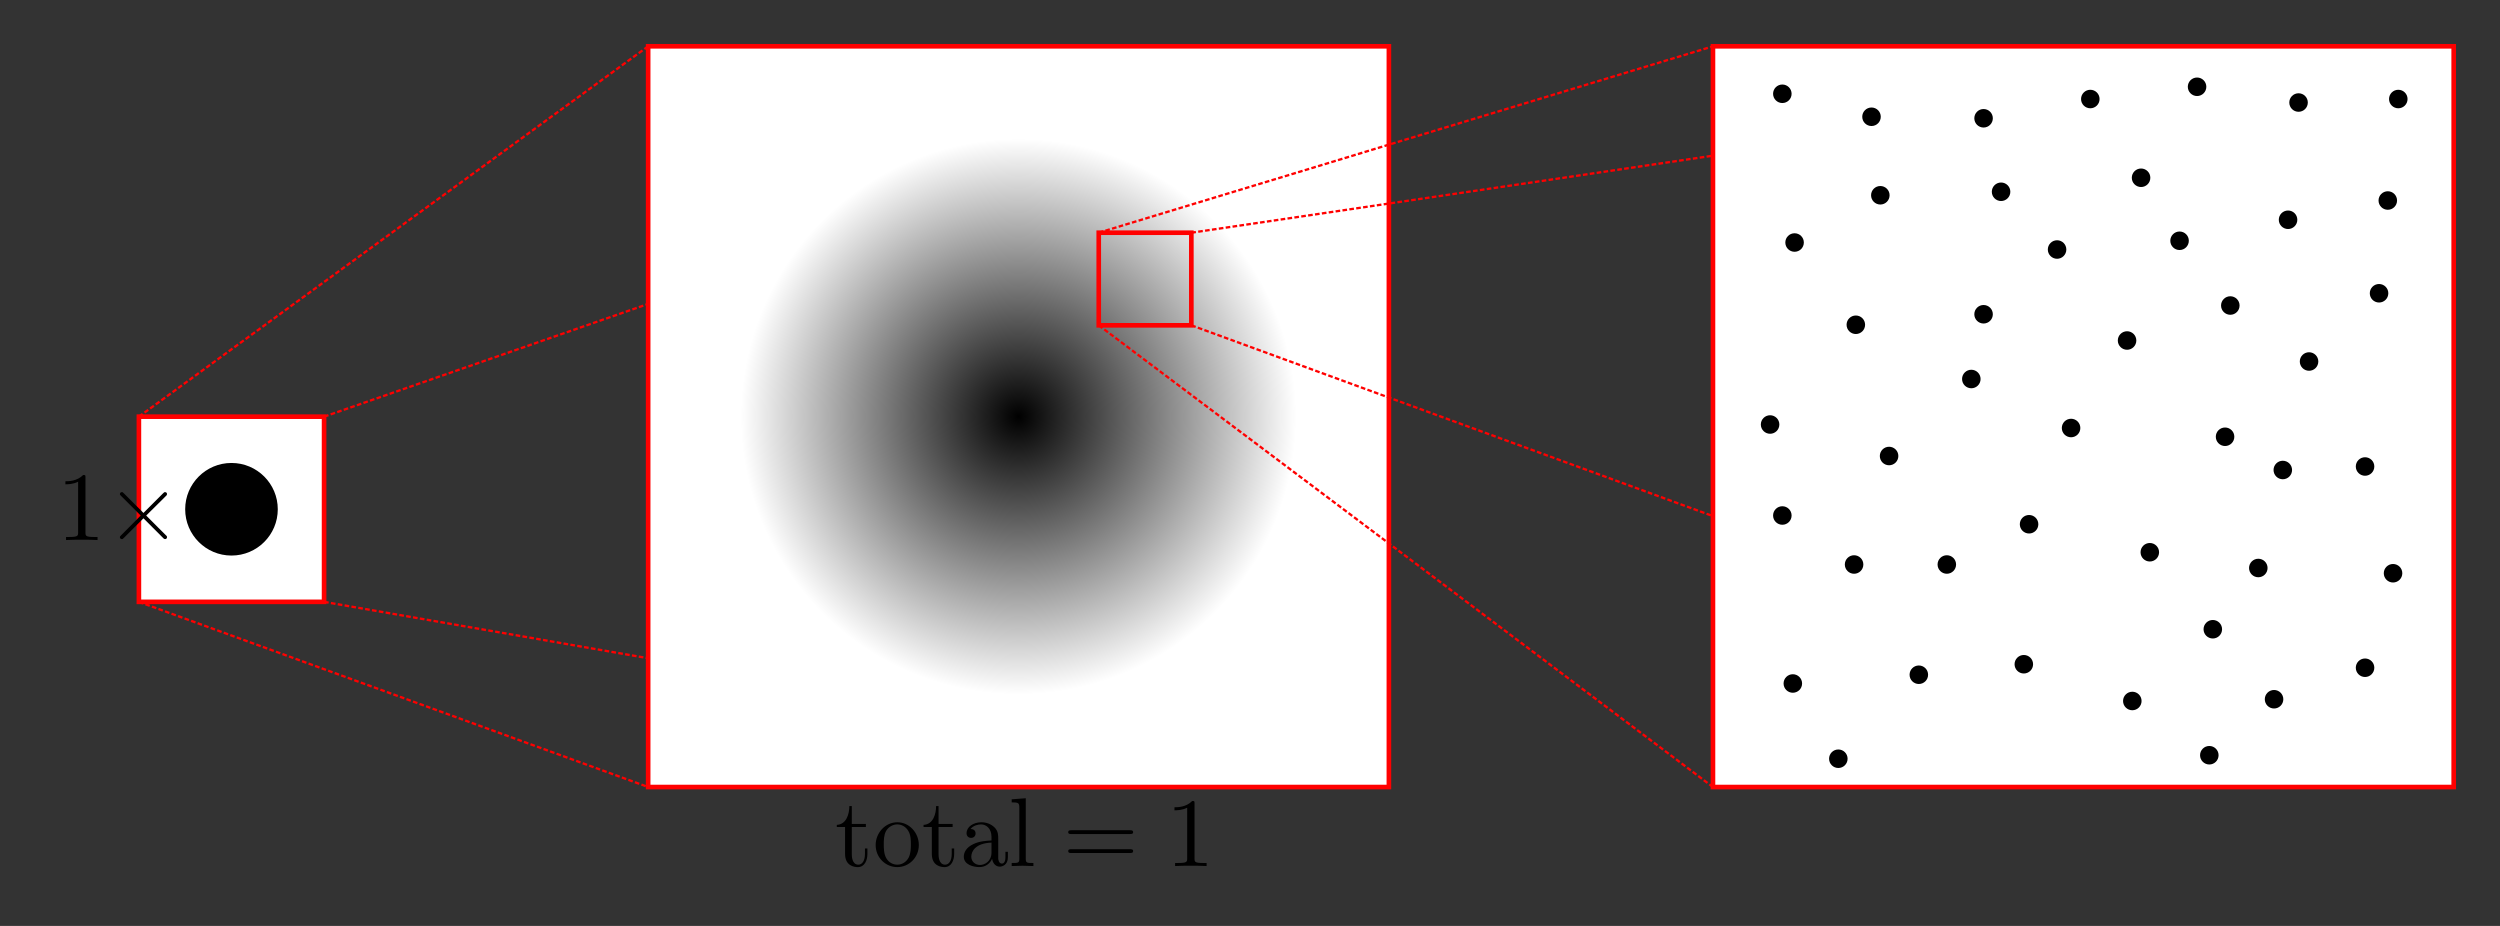 <?xml version="1.0" encoding="UTF-8" standalone="no"?>
<!-- Created with Inkscape (http://www.inkscape.org/) -->

<svg
   xmlns:ns1="http://www.iki.fi/pav/software/textext/"
   xmlns:dc="http://purl.org/dc/elements/1.1/"
   xmlns:cc="http://creativecommons.org/ns#"
   xmlns:rdf="http://www.w3.org/1999/02/22-rdf-syntax-ns#"
   xmlns:svg="http://www.w3.org/2000/svg"
   xmlns="http://www.w3.org/2000/svg"
   xmlns:xlink="http://www.w3.org/1999/xlink"
   xmlns:sodipodi="http://sodipodi.sourceforge.net/DTD/sodipodi-0.dtd"
   xmlns:inkscape="http://www.inkscape.org/namespaces/inkscape"
   width="270mm"
   height="100mm"
   viewBox="0 0 270 100"
   version="1.1"
   id="svg8"
   inkscape:version="0.92.4 (5da689c313, 2019-01-14)"
   sodipodi:docname="point_smoothing.svg">
  <rect x="0" y="0" width="270" height="100" fill="#333333" stroke="none"/>
  <defs
     id="defs2">
    <radialGradient
       inkscape:collect="always"
       xlink:href="#linearGradient1010"
       id="radialGradient1012"
       cx="110"
       cy="242"
       fx="110"
       fy="242"
       r="30"
       gradientUnits="userSpaceOnUse"
       gradientTransform="translate(5,-5)" />
    <linearGradient
       inkscape:collect="always"
       id="linearGradient1010">
      <stop
         style="stop-color:#000000;stop-opacity:1;"
         offset="0"
         id="stop1006" />
      <stop
         style="stop-color:#000000;stop-opacity:0;"
         offset="1"
         id="stop1008" />
    </linearGradient>
  </defs>
  <sodipodi:namedview
     id="base"
     pagecolor="#ffffff"
     bordercolor="#666666"
     borderopacity="1.0"
     inkscape:pageopacity="0.0"
     inkscape:pageshadow="2"
     inkscape:zoom="0.7"
     inkscape:cx="964.55724"
     inkscape:cy="311.22552"
     inkscape:document-units="mm"
     inkscape:current-layer="g1782"
     showgrid="true"
     inkscape:window-width="1920"
     inkscape:window-height="1017"
     inkscape:window-x="-8"
     inkscape:window-y="-8"
     inkscape:window-maximized="1"
     inkscape:snap-object-midpoints="true"
     inkscape:snap-global="true">
    <inkscape:grid
       spacingy="1"
       spacingx="1"
       units="mm"
       id="grid812"
       type="xygrid" />
  </sodipodi:namedview>
  <g
     inkscape:label="Layer 1"
     inkscape:groupmode="layer"
     id="layer1"
     transform="translate(0,-197)">
    <path
       style="fill:none;stroke:#ff0000;stroke-width:0.25;stroke-linecap:butt;stroke-linejoin:miter;stroke-miterlimit:4;stroke-dasharray:0.5, 0.25;stroke-dashoffset:0;stroke-opacity:1"
       d="m 15,262 55,20"
       id="path983-0"
       inkscape:connector-curvature="0"
       sodipodi:nodetypes="cc" />
    <path
       style="fill:none;stroke:#ff0000;stroke-width:0.25;stroke-linecap:butt;stroke-linejoin:miter;stroke-miterlimit:4;stroke-dasharray:0.5, 0.25;stroke-dashoffset:0;stroke-opacity:1"
       d="m 35,262 115,20"
       id="path983-9-8"
       inkscape:connector-curvature="0"
       sodipodi:nodetypes="cc" />
    <path
       style="fill:none;stroke:#ff0000;stroke-width:0.25;stroke-linecap:butt;stroke-linejoin:miter;stroke-miterlimit:4;stroke-dasharray:0.5, 0.25;stroke-dashoffset:0;stroke-opacity:1"
       d="m 35,242 115,-40"
       id="path983-9"
       inkscape:connector-curvature="0"
       sodipodi:nodetypes="cc" />
    <path
       style="fill:none;stroke:#ff0000;stroke-width:0.25;stroke-linecap:butt;stroke-linejoin:miter;stroke-miterlimit:4;stroke-dasharray:0.5, 0.25;stroke-dashoffset:0;stroke-opacity:1"
       d="m 15,242 55,-40"
       id="path983"
       inkscape:connector-curvature="0" />
    <rect
       style="fill:#ffffff;fill-opacity:1;stroke:#ff0000;stroke-width:0.5;stroke-miterlimit:4;stroke-dasharray:none;stroke-dashoffset:0;stroke-opacity:1"
       id="rect866"
       width="20"
       height="20"
       x="15"
       y="242" />
    <circle
       style="fill:#000000;fill-opacity:1;stroke:none;stroke-width:4.233;stroke-miterlimit:4;stroke-dasharray:none;stroke-dashoffset:0;stroke-opacity:1"
       id="path814"
       cx="25"
       cy="252"
       r="5" />
    <g
       id="g855"
       ns1:jacobian_sqrt="1.058333"
       inkscapeversion="0.92.4"
       ns1:alignment="middle center"
       ns1:scale="3.0"
       ns1:preamble="C:\\Users\\shawn\\AppData\\Roaming\\inkscape\\extensions\\textext\\default_packages.tex"
       ns1:text="$1 \\times $"
       ns1:pdfconverter="pdf2svg"
       ns1:texconverter="pdflatex"
       ns1:version="0.11.0"
       transform="matrix(1.058,0,0,1.058,-151.215,112.743)">
      <g
         id="surface1">
        <g
           id="g848"
           style="fill:#000000;fill-opacity:1">
          <path
             id="path846"
             transform="translate(148.712,134.765)"
             d="m 2.938,-6.375 c 0,-0.25 0,-0.266 -0.234,-0.266 C 2.078,-6 1.203,-6 0.891,-6 v 0.312 c 0.203,0 0.781,0 1.297,-0.266 v 5.172 c 0,0.359 -0.031,0.469 -0.922,0.469 h -0.312 V 0 c 0.344,-0.031 1.203,-0.031 1.609,-0.031 0.391,0 1.266,0 1.609,0.031 v -0.312 h -0.312 c -0.906,0 -0.922,-0.109 -0.922,-0.469 z m 0,0"
             style="stroke:none;stroke-width:0"
             inkscape:connector-curvature="0" />
        </g>
        <g
           id="g852"
           style="fill:#000000;fill-opacity:1">
          <path
             id="path850"
             transform="translate(153.694,134.765)"
             d="M 3.875,-2.766 1.891,-4.75 C 1.766,-4.875 1.75,-4.891 1.672,-4.891 1.562,-4.891 1.469,-4.812 1.469,-4.688 c 0,0.062 0.016,0.078 0.125,0.188 l 2,2 -2,2.016 c -0.109,0.109 -0.125,0.125 -0.125,0.188 0,0.125 0.094,0.203 0.203,0.203 0.078,0 0.094,-0.016 0.219,-0.141 L 3.875,-2.219 l 2.062,2.062 c 0.016,0.016 0.078,0.062 0.141,0.062 0.125,0 0.203,-0.078 0.203,-0.203 0,-0.016 0,-0.047 -0.031,-0.109 C 6.234,-0.422 4.656,-1.984 4.156,-2.5 l 1.828,-1.812 c 0.047,-0.062 0.203,-0.188 0.25,-0.25 0,-0.016 0.047,-0.062 0.047,-0.125 0,-0.125 -0.078,-0.203 -0.203,-0.203 C 6,-4.891 5.969,-4.859 5.859,-4.75 Z m 0,0"
             style="stroke:none;stroke-width:0"
             inkscape:connector-curvature="0" />
        </g>
      </g>
    </g>
    <g
       id="g1119"
       transform="translate(-5,5)">
      <rect
         y="197"
         x="75"
         height="80"
         width="80"
         id="rect963"
         style="fill:#ffffff;fill-opacity:1;stroke:#ff0000;stroke-width:0.5;stroke-miterlimit:4;stroke-dasharray:none;stroke-dashoffset:0;stroke-opacity:1" />
      <circle
         style="fill:url(#radialGradient1012);fill-opacity:1;stroke:none;stroke-width:0.25;stroke-miterlimit:4;stroke-dasharray:0.5, 0.25;stroke-dashoffset:0;stroke-opacity:1"
         id="path1004"
         cx="115"
         cy="237"
         r="30" />
      <rect
         style="fill:none;fill-opacity:1;stroke:#ff0000;stroke-width:0.5;stroke-miterlimit:4;stroke-dasharray:none;stroke-dashoffset:0;stroke-opacity:1"
         id="rect1248"
         width="10"
         height="10"
         x="123.664"
         y="217.134" />
    </g>
    <path
       style="fill:none;stroke:#ff0000;stroke-width:0.25;stroke-linecap:butt;stroke-linejoin:miter;stroke-miterlimit:4;stroke-dasharray:0.5, 0.25;stroke-dashoffset:0;stroke-opacity:1"
       d="M 128.664,222.134 265,202"
       id="path1265"
       inkscape:connector-curvature="0" />
    <path
       style="fill:none;stroke:#ff0000;stroke-width:0.25;stroke-linecap:butt;stroke-linejoin:miter;stroke-miterlimit:4;stroke-dasharray:0.5, 0.25;stroke-dashoffset:0;stroke-opacity:1"
       d="M 128.664,232.134 265,282"
       id="path1265-3"
       inkscape:connector-curvature="0"
       sodipodi:nodetypes="cc" />
    <path
       style="fill:none;stroke:#ff0000;stroke-width:0.25;stroke-linecap:butt;stroke-linejoin:miter;stroke-miterlimit:4;stroke-dasharray:0.5, 0.25;stroke-dashoffset:0;stroke-opacity:1"
       d="M 118.664,222.134 185,202"
       id="path1265-1"
       inkscape:connector-curvature="0"
       sodipodi:nodetypes="cc" />
    <path
       style="fill:none;stroke:#ff0000;stroke-width:0.25;stroke-linecap:butt;stroke-linejoin:miter;stroke-miterlimit:4;stroke-dasharray:0.5, 0.25;stroke-dashoffset:0;stroke-opacity:1"
       d="M 118.664,232.134 185,282"
       id="path1265-7"
       inkscape:connector-curvature="0"
       sodipodi:nodetypes="cc" />
    <g
       id="g1782"
       transform="translate(-5,5)">
      <rect
         style="fill:#ffffff;fill-opacity:1;stroke:#ff0000;stroke-width:0.5;stroke-miterlimit:4;stroke-dasharray:none;stroke-dashoffset:0;stroke-opacity:1"
         id="rect963-7"
         width="80"
         height="80"
         x="190"
         y="197" />
      <circle
         r="1"
         style="fill:#000000;fill-opacity:1;stroke:none;stroke-width:0.5;stroke-miterlimit:4;stroke-dasharray:none;stroke-dashoffset:0;stroke-opacity:1"
         id="path868-1-0"
         cx="207.123"
         cy="204.61" />
      <circle
         r="1"
         style="fill:#000000;fill-opacity:1;stroke:none;stroke-width:0.5;stroke-miterlimit:4;stroke-dasharray:none;stroke-dashoffset:0;stroke-opacity:1"
         id="path868-1-0-4"
         cx="219.226"
         cy="204.774" />
      <circle
         r="1"
         style="fill:#000000;fill-opacity:1;stroke:none;stroke-width:0.5;stroke-miterlimit:4;stroke-dasharray:none;stroke-dashoffset:0;stroke-opacity:1"
         id="path868-1-0-2"
         cx="197.493"
         cy="202.128" />
      <circle
         r="1"
         style="fill:#000000;fill-opacity:1;stroke:none;stroke-width:0.5;stroke-miterlimit:4;stroke-dasharray:none;stroke-dashoffset:0;stroke-opacity:1"
         id="path868-1-0-6"
         cx="198.815"
         cy="218.192" />
      <circle
         r="1"
         style="fill:#000000;fill-opacity:1;stroke:none;stroke-width:0.5;stroke-miterlimit:4;stroke-dasharray:none;stroke-dashoffset:0;stroke-opacity:1"
         id="path868-1-0-43"
         cx="208.076"
         cy="213.089" />
      <circle
         r="1"
         style="fill:#000000;fill-opacity:1;stroke:none;stroke-width:0.5;stroke-miterlimit:4;stroke-dasharray:none;stroke-dashoffset:0;stroke-opacity:1"
         id="path868-1-0-44"
         cx="221.116"
         cy="212.711" />
      <circle
         r="1"
         style="fill:#000000;fill-opacity:1;stroke:none;stroke-width:0.5;stroke-miterlimit:4;stroke-dasharray:none;stroke-dashoffset:0;stroke-opacity:1"
         id="path868-1-0-0"
         cx="230.754"
         cy="202.695" />
      <circle
         r="1"
         style="fill:#000000;fill-opacity:1;stroke:none;stroke-width:0.5;stroke-miterlimit:4;stroke-dasharray:none;stroke-dashoffset:0;stroke-opacity:1"
         id="path868-1-0-5"
         cx="242.283"
         cy="201.372" />
      <circle
         r="1"
         style="fill:#000000;fill-opacity:1;stroke:none;stroke-width:0.5;stroke-miterlimit:4;stroke-dasharray:none;stroke-dashoffset:0;stroke-opacity:1"
         id="path868-1-0-41"
         cx="236.235"
         cy="211.199" />
      <circle
         r="1"
         style="fill:#000000;fill-opacity:1;stroke:none;stroke-width:0.5;stroke-miterlimit:4;stroke-dasharray:none;stroke-dashoffset:0;stroke-opacity:1"
         id="path868-1-0-09"
         cx="252.11"
         cy="215.735" />
      <circle
         r="1"
         style="fill:#000000;fill-opacity:1;stroke:none;stroke-width:0.5;stroke-miterlimit:4;stroke-dasharray:none;stroke-dashoffset:0;stroke-opacity:1"
         id="path868-1-0-091"
         cx="253.244"
         cy="203.073" />
      <circle
         r="1"
         style="fill:#000000;fill-opacity:1;stroke:none;stroke-width:0.5;stroke-miterlimit:4;stroke-dasharray:none;stroke-dashoffset:0;stroke-opacity:1"
         id="path868-1-0-7"
         cx="264.016"
         cy="202.695" />
      <circle
         r="1"
         style="fill:#000000;fill-opacity:1;stroke:none;stroke-width:0.5;stroke-miterlimit:4;stroke-dasharray:none;stroke-dashoffset:0;stroke-opacity:1"
         id="path868-1-0-1"
         cx="262.882"
         cy="213.656" />
      <circle
         r="1"
         style="fill:#000000;fill-opacity:1;stroke:none;stroke-width:0.5;stroke-miterlimit:4;stroke-dasharray:none;stroke-dashoffset:0;stroke-opacity:1"
         id="path868-1-0-49"
         cx="245.874"
         cy="224.996" />
      <circle
         r="1"
         style="fill:#000000;fill-opacity:1;stroke:none;stroke-width:0.5;stroke-miterlimit:4;stroke-dasharray:none;stroke-dashoffset:0;stroke-opacity:1"
         id="path868-1-0-11"
         cx="261.938"
         cy="223.673" />
      <circle
         r="1"
         style="fill:#000000;fill-opacity:1;stroke:none;stroke-width:0.5;stroke-miterlimit:4;stroke-dasharray:none;stroke-dashoffset:0;stroke-opacity:1"
         id="path868-1-0-16"
         cx="240.393"
         cy="218.003" />
      <circle
         r="1"
         style="fill:#000000;fill-opacity:1;stroke:none;stroke-width:0.5;stroke-miterlimit:4;stroke-dasharray:none;stroke-dashoffset:0;stroke-opacity:1"
         id="path868-1-0-8"
         cx="227.164"
         cy="218.948" />
      <circle
         r="1"
         style="fill:#000000;fill-opacity:1;stroke:none;stroke-width:0.5;stroke-miterlimit:4;stroke-dasharray:none;stroke-dashoffset:0;stroke-opacity:1"
         id="path868-1-0-118"
         cx="219.226"
         cy="225.94" />
      <circle
         r="1"
         style="fill:#000000;fill-opacity:1;stroke:none;stroke-width:0.5;stroke-miterlimit:4;stroke-dasharray:none;stroke-dashoffset:0;stroke-opacity:1"
         id="path868-1-0-3"
         cx="205.43"
         cy="227.074" />
      <circle
         r="1"
         style="fill:#000000;fill-opacity:1;stroke:none;stroke-width:0.5;stroke-miterlimit:4;stroke-dasharray:none;stroke-dashoffset:0;stroke-opacity:1"
         id="path868-1-0-79"
         cx="196.17"
         cy="237.847" />
      <circle
         r="1"
         style="fill:#000000;fill-opacity:1;stroke:none;stroke-width:0.5;stroke-miterlimit:4;stroke-dasharray:none;stroke-dashoffset:0;stroke-opacity:1"
         id="path868-1-0-9"
         cx="209.021"
         cy="241.249" />
      <circle
         r="1"
         style="fill:#000000;fill-opacity:1;stroke:none;stroke-width:0.5;stroke-miterlimit:4;stroke-dasharray:none;stroke-dashoffset:0;stroke-opacity:1"
         id="path868-1-0-66"
         cx="217.903"
         cy="232.933" />
      <circle
         r="1"
         style="fill:#000000;fill-opacity:1;stroke:none;stroke-width:0.5;stroke-miterlimit:4;stroke-dasharray:none;stroke-dashoffset:0;stroke-opacity:1"
         id="path868-1-0-17"
         cx="228.676"
         cy="238.225" />
      <circle
         r="1"
         style="fill:#000000;fill-opacity:1;stroke:none;stroke-width:0.5;stroke-miterlimit:4;stroke-dasharray:none;stroke-dashoffset:0;stroke-opacity:1"
         id="path868-1-0-69"
         cx="234.723"
         cy="228.775" />
      <circle
         r="1"
         style="fill:#000000;fill-opacity:1;stroke:none;stroke-width:0.5;stroke-miterlimit:4;stroke-dasharray:none;stroke-dashoffset:0;stroke-opacity:1"
         id="path868-1-0-52"
         cx="245.307"
         cy="239.17" />
      <circle
         r="1"
         style="fill:#000000;fill-opacity:1;stroke:none;stroke-width:0.5;stroke-miterlimit:4;stroke-dasharray:none;stroke-dashoffset:0;stroke-opacity:1"
         id="path868-1-0-67"
         cx="254.378"
         cy="231.043" />
      <circle
         r="1"
         style="fill:#000000;fill-opacity:1;stroke:none;stroke-width:0.5;stroke-miterlimit:4;stroke-dasharray:none;stroke-dashoffset:0;stroke-opacity:1"
         id="path868-1-0-98"
         cx="260.426"
         cy="242.382" />
      <circle
         r="1"
         style="fill:#000000;fill-opacity:1;stroke:none;stroke-width:0.5;stroke-miterlimit:4;stroke-dasharray:none;stroke-dashoffset:0;stroke-opacity:1"
         id="path868-1-0-88"
         cx="251.543"
         cy="242.76" />
      <circle
         r="1"
         style="fill:#000000;fill-opacity:1;stroke:none;stroke-width:0.5;stroke-miterlimit:4;stroke-dasharray:none;stroke-dashoffset:0;stroke-opacity:1"
         id="path868-1-0-90"
         cx="263.449"
         cy="253.911" />
      <circle
         r="1"
         style="fill:#000000;fill-opacity:1;stroke:none;stroke-width:0.5;stroke-miterlimit:4;stroke-dasharray:none;stroke-dashoffset:0;stroke-opacity:1"
         id="path868-1-0-84"
         cx="248.897"
         cy="253.344" />
      <circle
         r="1"
         style="fill:#000000;fill-opacity:1;stroke:none;stroke-width:0.5;stroke-miterlimit:4;stroke-dasharray:none;stroke-dashoffset:0;stroke-opacity:1"
         id="path868-1-0-21"
         cx="237.18"
         cy="251.643" />
      <circle
         r="1"
         style="fill:#000000;fill-opacity:1;stroke:none;stroke-width:0.5;stroke-miterlimit:4;stroke-dasharray:none;stroke-dashoffset:0;stroke-opacity:1"
         id="path868-1-0-71"
         cx="224.14"
         cy="248.619" />
      <circle
         r="1"
         style="fill:#000000;fill-opacity:1;stroke:none;stroke-width:0.5;stroke-miterlimit:4;stroke-dasharray:none;stroke-dashoffset:0;stroke-opacity:1"
         id="path868-1-0-77"
         cx="215.257"
         cy="252.966" />
      <circle
         r="1"
         style="fill:#000000;fill-opacity:1;stroke:none;stroke-width:0.5;stroke-miterlimit:4;stroke-dasharray:none;stroke-dashoffset:0;stroke-opacity:1"
         id="path868-1-0-34"
         cx="205.241"
         cy="252.966" />
      <circle
         r="1"
         style="fill:#000000;fill-opacity:1;stroke:none;stroke-width:0.5;stroke-miterlimit:4;stroke-dasharray:none;stroke-dashoffset:0;stroke-opacity:1"
         id="path868-1-0-717"
         cx="197.493"
         cy="247.674" />
      <circle
         r="1"
         style="fill:#000000;fill-opacity:1;stroke:none;stroke-width:0.5;stroke-miterlimit:4;stroke-dasharray:none;stroke-dashoffset:0;stroke-opacity:1"
         id="path868-1-0-26"
         cx="198.626"
         cy="265.817" />
      <circle
         r="1"
         style="fill:#000000;fill-opacity:1;stroke:none;stroke-width:0.5;stroke-miterlimit:4;stroke-dasharray:none;stroke-dashoffset:0;stroke-opacity:1"
         id="path868-1-0-840"
         cx="212.234"
         cy="264.872" />
      <circle
         r="1"
         style="fill:#000000;fill-opacity:1;stroke:none;stroke-width:0.5;stroke-miterlimit:4;stroke-dasharray:none;stroke-dashoffset:0;stroke-opacity:1"
         id="path868-1-0-62"
         cx="223.573"
         cy="263.738" />
      <circle
         r="1"
         style="fill:#000000;fill-opacity:1;stroke:none;stroke-width:0.5;stroke-miterlimit:4;stroke-dasharray:none;stroke-dashoffset:0;stroke-opacity:1"
         id="path868-1-0-01"
         cx="235.29"
         cy="267.707" />
      <circle
         r="1"
         style="fill:#000000;fill-opacity:1;stroke:none;stroke-width:0.5;stroke-miterlimit:4;stroke-dasharray:none;stroke-dashoffset:0;stroke-opacity:1"
         id="path868-1-0-15"
         cx="243.984"
         cy="259.958" />
      <circle
         r="1"
         style="fill:#000000;fill-opacity:1;stroke:none;stroke-width:0.5;stroke-miterlimit:4;stroke-dasharray:none;stroke-dashoffset:0;stroke-opacity:1"
         id="path868-1-0-29"
         cx="250.598"
         cy="267.518" />
      <circle
         r="1"
         style="fill:#000000;fill-opacity:1;stroke:none;stroke-width:0.5;stroke-miterlimit:4;stroke-dasharray:none;stroke-dashoffset:0;stroke-opacity:1"
         id="path868-1-0-39"
         cx="260.426"
         cy="264.116" />
      <circle
         r="1"
         style="fill:#000000;fill-opacity:1;stroke:none;stroke-width:0.5;stroke-miterlimit:4;stroke-dasharray:none;stroke-dashoffset:0;stroke-opacity:1"
         id="path868-1-0-61"
         cx="203.54"
         cy="273.943" />
      <circle
         r="1"
         style="fill:#000000;fill-opacity:1;stroke:none;stroke-width:0.5;stroke-miterlimit:4;stroke-dasharray:none;stroke-dashoffset:0;stroke-opacity:1"
         id="path868-1-0-99"
         cx="243.606"
         cy="273.565" />
    </g>
    <g
       transform="matrix(1.058,0,0,1.058,-67.162,147.951)"
       ns1:version="0.11.0"
       ns1:texconverter="pdflatex"
       ns1:pdfconverter="pdf2svg"
       ns1:text="$\\text{total} = 1$"
       ns1:preamble="C:\\Users\\shawn\\AppData\\Roaming\\inkscape\\extensions\\textext\\default_packages.tex"
       ns1:scale="3.0"
       ns1:alignment="middle center"
       inkscapeversion="0.92.4"
       ns1:jacobian_sqrt="1.058333"
       id="g1037">
      <g
         id="g1035">
        <g
           style="fill:#000000;fill-opacity:1"
           id="g1025">
          <path
             inkscape:connector-curvature="0"
             style="stroke:none;stroke-width:0"
             d="m 1.719,-3.984 h 1.438 v -0.312 H 1.719 V -6.125 h -0.25 c 0,0.812 -0.297,1.875 -1.281,1.922 v 0.219 h 0.844 v 2.75 c 0,1.219 0.938,1.344 1.297,1.344 0.703,0 0.984,-0.703 0.984,-1.344 v -0.562 h -0.25 V -1.25 c 0,0.734 -0.297,1.109 -0.672,1.109 -0.672,0 -0.672,-0.906 -0.672,-1.078 z m 0,0"
             transform="translate(148.712,134.765)"
             id="path1015" />
          <path
             inkscape:connector-curvature="0"
             style="stroke:none;stroke-width:0"
             d="M 4.688,-2.141 C 4.688,-3.406 3.703,-4.469 2.5,-4.469 c -1.25,0 -2.219,1.094 -2.219,2.328 0,1.297 1.031,2.25 2.203,2.25 1.203,0 2.203,-0.984 2.203,-2.25 z m -2.188,2 c -0.438,0 -0.875,-0.203 -1.141,-0.672 -0.25,-0.438 -0.25,-1.047 -0.25,-1.406 0,-0.391 0,-0.922 0.234,-1.359 C 1.609,-4.031 2.078,-4.25 2.484,-4.25 c 0.438,0 0.859,0.219 1.125,0.656 0.266,0.422 0.266,1 0.266,1.375 0,0.359 0,0.906 -0.219,1.344 C 3.422,-0.422 2.984,-0.141 2.5,-0.141 Z m 0,0"
             transform="translate(152.586,134.765)"
             id="path1017" />
          <path
             inkscape:connector-curvature="0"
             style="stroke:none;stroke-width:0"
             d="m 1.719,-3.984 h 1.438 v -0.312 H 1.719 V -6.125 h -0.25 c 0,0.812 -0.297,1.875 -1.281,1.922 v 0.219 h 0.844 v 2.75 c 0,1.219 0.938,1.344 1.297,1.344 0.703,0 0.984,-0.703 0.984,-1.344 v -0.562 h -0.25 V -1.25 c 0,0.734 -0.297,1.109 -0.672,1.109 -0.672,0 -0.672,-0.906 -0.672,-1.078 z m 0,0"
             transform="translate(157.568,134.765)"
             id="path1019" />
          <path
             inkscape:connector-curvature="0"
             style="stroke:none;stroke-width:0"
             d="m 3.312,-0.75 c 0.047,0.391 0.312,0.812 0.781,0.812 0.219,0 0.828,-0.141 0.828,-0.953 v -0.562 h -0.25 v 0.562 c 0,0.578 -0.25,0.641 -0.359,0.641 -0.328,0 -0.375,-0.453 -0.375,-0.5 v -1.984 c 0,-0.422 0,-0.812 -0.359,-1.188 C 3.188,-4.312 2.688,-4.469 2.219,-4.469 c -0.828,0 -1.516,0.469 -1.516,1.125 0,0.297 0.203,0.469 0.469,0.469 0.281,0 0.453,-0.203 0.453,-0.453 0,-0.125 -0.047,-0.453 -0.516,-0.453 C 1.391,-4.141 1.875,-4.25 2.188,-4.25 c 0.5,0 1.062,0.391 1.062,1.281 v 0.359 c -0.516,0.031 -1.203,0.062 -1.828,0.359 -0.75,0.344 -1,0.859 -1,1.297 0,0.812 0.969,1.062 1.594,1.062 0.656,0 1.109,-0.406 1.297,-0.859 z M 3.25,-2.391 v 1 c 0,0.938 -0.719,1.281 -1.172,1.281 -0.484,0 -0.891,-0.344 -0.891,-0.844 0,-0.547 0.422,-1.375 2.062,-1.438 z m 0,0"
             transform="translate(161.442,134.765)"
             id="path1021" />
          <path
             inkscape:connector-curvature="0"
             style="stroke:none;stroke-width:0"
             d="M 1.766,-6.922 0.328,-6.812 V -6.5 c 0.703,0 0.781,0.062 0.781,0.562 V -0.75 c 0,0.438 -0.109,0.438 -0.781,0.438 V 0 C 0.656,-0.016 1.188,-0.031 1.438,-0.031 c 0.25,0 0.734,0.016 1.109,0.031 v -0.312 c -0.672,0 -0.781,0 -0.781,-0.438 z m 0,0"
             transform="translate(166.424,134.765)"
             id="path1023" />
        </g>
        <g
           style="fill:#000000;fill-opacity:1"
           id="g1029">
          <path
             inkscape:connector-curvature="0"
             style="stroke:none;stroke-width:0"
             d="m 6.844,-3.266 c 0.156,0 0.344,0 0.344,-0.188 C 7.188,-3.656 7,-3.656 6.859,-3.656 h -5.969 c -0.141,0 -0.328,0 -0.328,0.203 0,0.188 0.188,0.188 0.328,0.188 z m 0.016,1.938 c 0.141,0 0.328,0 0.328,-0.203 0,-0.188 -0.188,-0.188 -0.344,-0.188 H 0.891 c -0.141,0 -0.328,0 -0.328,0.188 0,0.203 0.188,0.203 0.328,0.203 z m 0,0"
             transform="translate(171.961,134.765)"
             id="path1027" />
        </g>
        <g
           style="fill:#000000;fill-opacity:1"
           id="g1033">
          <path
             inkscape:connector-curvature="0"
             style="stroke:none;stroke-width:0"
             d="m 2.938,-6.375 c 0,-0.25 0,-0.266 -0.234,-0.266 C 2.078,-6 1.203,-6 0.891,-6 v 0.312 c 0.203,0 0.781,0 1.297,-0.266 v 5.172 c 0,0.359 -0.031,0.469 -0.922,0.469 h -0.312 V 0 c 0.344,-0.031 1.203,-0.031 1.609,-0.031 0.391,0 1.266,0 1.609,0.031 v -0.312 h -0.312 c -0.906,0 -0.922,-0.109 -0.922,-0.469 z m 0,0"
             transform="translate(182.479,134.765)"
             id="path1031" />
        </g>
      </g>
    </g>
  </g>
</svg>
